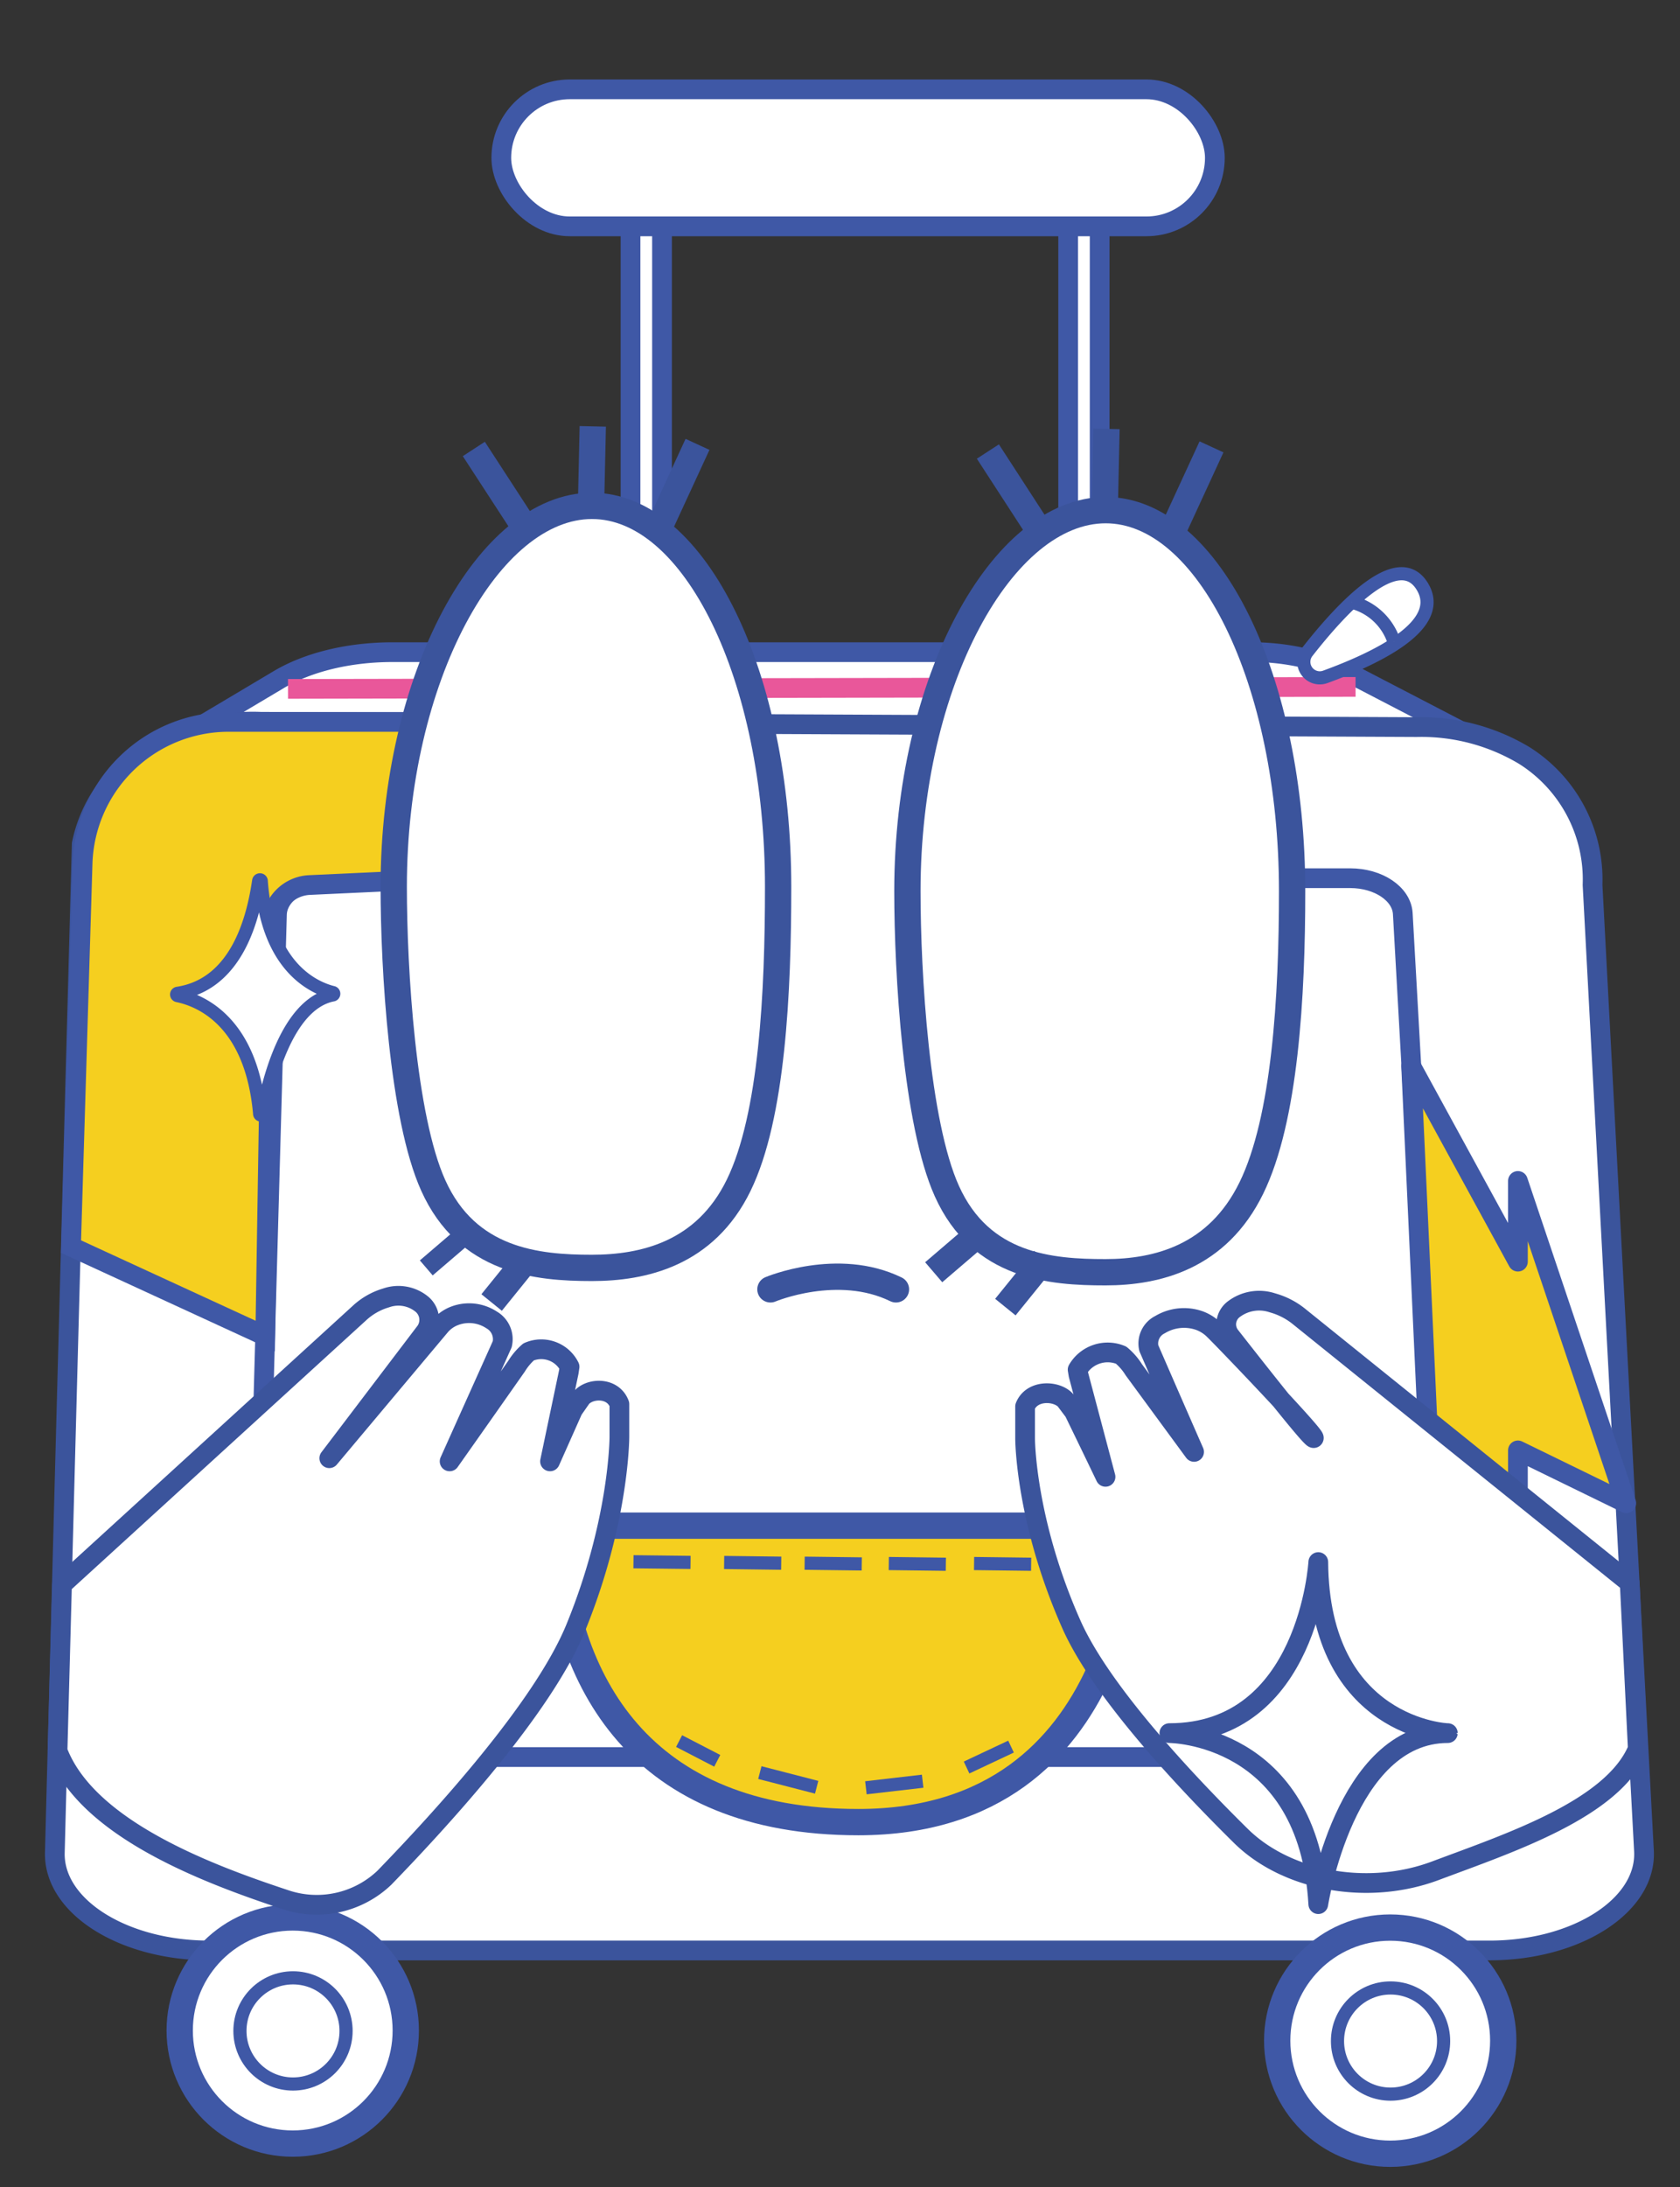 <svg xmlns="http://www.w3.org/2000/svg" viewBox="0 0 255.5 332.5"><rect x="0" y="0" width="255.5" height="332.5" fill="#333333" stroke="none"/><defs><style>.cls-1,.cls-2,.cls-3,.cls-5,.cls-7{fill:#fff;}.cls-1,.cls-10,.cls-11,.cls-3,.cls-5,.cls-6{stroke:#3f58a6;}.cls-1,.cls-10,.cls-3,.cls-4,.cls-5,.cls-6,.cls-7,.cls-8,.cls-9{stroke-miterlimit:10;}.cls-1,.cls-11,.cls-2,.cls-4,.cls-6,.cls-8{stroke-width:3px;}.cls-12,.cls-2,.cls-7,.cls-8,.cls-9{stroke:#3b549c;}.cls-11,.cls-12,.cls-2{stroke-linecap:round;stroke-linejoin:round;}.cls-10,.cls-12,.cls-3,.cls-7,.cls-9{stroke-width:4px;}.cls-12,.cls-13,.cls-4,.cls-8,.cls-9{fill:none;}.cls-4{stroke:#e9579a;}.cls-5{stroke-width:2px;}.cls-10,.cls-11,.cls-6{fill:#f5cf1f;}</style></defs><title>hako</title><g id="图层_2" data-name="图层 2"><g id="图层_2-2" data-name="图层 2"><rect class="cls-1" x="95.89" y="23.99" width="4.79" height="102.7"/><rect class="cls-1" x="162.45" y="25.99" width="4.79" height="102.7"/><path class="cls-1" d="M59.66,99.14H189.83a35.58,35.58,0,0,1,16,3.51l20.54,10.67c.91.47.52,1.67-.53,1.67l-199.43-.2c-1,0-1.42-1.13-.58-1.63l16.63-9.89C46.93,100.63,53.15,99.14,59.66,99.14Z"/><path class="cls-2" d="M39.6,109.72l175.85.81a30.45,30.45,0,0,1,16.39,4.33,22.28,22.28,0,0,1,10.36,19.66q3.9,73.41,7.82,146.84c.44,8.28-10.21,15.14-23.5,15.14H31.85c-13.14,0-23.73-6.71-23.51-14.9q2-76.65,4.09-153.31A21.32,21.32,0,0,1,21.24,115C28.9,109.45,37.69,109.64,39.6,109.72Z"/><circle class="cls-3" cx="44.52" cy="308.67" r="17.19"/><line class="cls-4" x1="43.8" y1="104.72" x2="206.16" y2="104.42"/><circle class="cls-5" cx="44.56" cy="308.73" r="8.07"/><circle class="cls-3" cx="211.43" cy="310.21" r="17.19"/><circle class="cls-5" cx="211.48" cy="310.27" r="8.07"/><path class="cls-1" d="M57.54,133.5H50.12c-4.35,0-7.9,2.44-8,5.49L38.7,261.39c-.09,3.13,3.51,5.71,8,5.71H212.21c4.53,0,8.15-2.65,8-5.83l-6.87-122.39c-.17-3-3.69-5.38-8-5.38H197"/><path class="cls-6" d="M10.8,189.5l29.54,13.6,1-62.65a6,6,0,0,1,5.72-5.91l21.54-1,1-23.8H34.76a22.21,22.21,0,0,0-22.2,21.53Z"/><path class="cls-7" d="M196.51,135.48c0,16-1.07,34.66-6.21,45.14S176,193.4,168.12,193.4c-8.27,0-18.93-.81-24.12-12.34-4.65-10.31-6-33-6-45.58,0-32,14.47-57.93,30.15-57.93S196.51,103.49,196.51,135.48Z"/><line class="cls-7" x1="149.58" y1="186.91" x2="142" y2="193.4"/><path class="cls-7" d="M158.81,191.4l-5.91,7.3Z"/><path class="cls-7" d="M150.24,68.64,158.91,82Z"/><path class="cls-7" d="M168,77.82l.28-12.62Z"/><path class="cls-7" d="M178.59,80.21l5.66-12.28Z"/><path class="cls-7" d="M118.34,134.82c0,16-.89,34.88-6,45.36S97.79,192.74,90,192.74c-8.27,0-18.93-1-24.12-12.56-4.65-10.31-6-32.79-6-45.36,0-32,14.47-57.92,30.15-57.92S118.34,102.83,118.34,134.82Z"/><line class="cls-8" x1="72.41" y1="186.25" x2="64.83" y2="192.74"/><path class="cls-9" d="M80.64,190.74,74.77,198Z"/><path class="cls-7" d="M72.06,68.25l8.68,13.34Z"/><path class="cls-7" d="M89.87,77.44l.28-12.63Z"/><path class="cls-7" d="M100.42,79.82l5.66-12.27Z"/><path class="cls-5" d="M147,240.46l8.68.11Z"/><path class="cls-10" d="M84.48,231.92h87.76s0,45.07-41.69,45.07C97.51,277,85.44,255.77,84.48,231.92Z"/><path class="cls-5" d="M148.14,237.68l8.68.11Z"/><path class="cls-5" d="M115.56,269.46l8.64,2.23Z"/><path class="cls-5" d="M131.69,271.77l8.63-1Z"/><path class="cls-5" d="M147,268.69l6.76-3.18Z"/><path class="cls-5" d="M109.08,267.67l-5.8-3Z"/><path class="cls-5" d="M110.13,237.52l8.68.11Z"/><path class="cls-5" d="M122.37,237.63l8.69.11Z"/><polygon class="cls-11" points="214.61 162.07 230.85 191.79 230.85 179.52 247.33 228.52 230.85 220.48 230.85 228.52 217.18 218.04 214.61 162.07"/><path class="cls-5" d="M135.17,237.68l8.68.11Z"/><path class="cls-2" d="M247.85,240.62l-50.2-40.42a11.14,11.14,0,0,0-3.93-2.09l-.33-.1a6.39,6.39,0,0,0-5.74,1,2.87,2.87,0,0,0-.61,4h0c9.64,12.31,12.55,15.72,12.76,15.6.45-.25-13.45-14.77-15.14-16.41a6.1,6.1,0,0,0-2.34-1.48,7.08,7.08,0,0,0-5.89.64,3.19,3.19,0,0,0-1.71,3.59h0q3.43,7.89,6.88,15.76l-9.17-12.49A9.17,9.17,0,0,0,170.5,206a5.29,5.29,0,0,0-6.61,2.21l.13.79,4.11,15.5q-2.4-5-4.79-9.91L162,212.81c-1.41-1.44-5.08-1.57-6.1,1l0,4.86s0,12.49,7.1,28.4c4.43,9.85,16.51,22.93,25.7,32,7,6.92,19.35,9.15,29.6,5.31,11.17-4.19,27-9.38,30.78-18.54Z"/><path class="cls-12" d="M117.17,196s10.24-4.32,19.09,0"/><path class="cls-5" d="M201.54,102.9a2.43,2.43,0,0,1-2.74-3.78c5.27-6.74,13.83-15.93,17.49-10S209.23,100.09,201.54,102.9Z"/><path class="cls-5" d="M205.56,91.54a9.07,9.07,0,0,1,6.44,6"/><path class="cls-5" d="M39.73,133.9a.2.2,0,0,0-.39,0C38.59,139,36.29,149.59,27,151a.18.18,0,0,0,0,.35c3.43.7,11.26,3.85,12.49,18a.2.2,0,0,0,.39,0c.81-4.53,3.63-16.66,10.69-18.1a.19.19,0,0,0,0-.38C47.61,150.11,40.65,146.93,39.73,133.9Z"/><path class="cls-2" d="M200.49,237.46s-1.48,26-22.65,26c0,0,21.17,0,22.65,26,0,0,4-26,19.7-26C220.19,263.5,200.67,262.71,200.49,237.46Z"/><rect class="cls-1" x="76.24" y="13.58" width="108.52" height="20.83" rx="10.41" ry="10.41"/><path class="cls-2" d="M9.43,240.89l45.33-41.37a10.22,10.22,0,0,1,3.7-2.14l.32-.1a5.63,5.63,0,0,1,5.41,1,3.1,3.1,0,0,1,.57,4.07L50.08,221.67,67,201.51A5.35,5.35,0,0,1,69.21,200a6.23,6.23,0,0,1,5.56.65,3.38,3.38,0,0,1,1.61,3.69q-4,8.9-8,17.81,5.1-7.23,10.18-14.47a9.35,9.35,0,0,1,1.83-2.17,4.81,4.81,0,0,1,6.23,2.26l-.12.81-2.85,13.57,3.49-7.84,1.3-1.86c1.33-1.48,4.79-1.61,5.76,1l0,5s0,12.81-6.69,29.11c-5,12.14-20.44,29-29.05,37.88a14.92,14.92,0,0,1-15.07,3.33C32,285,13.27,278.12,8.75,266.17Z"/><polyline class="cls-5" points="105.02 237.51 96.34 237.41 105.02 237.51"/><rect class="cls-13" width="255.5" height="332.5"/></g></g></svg>